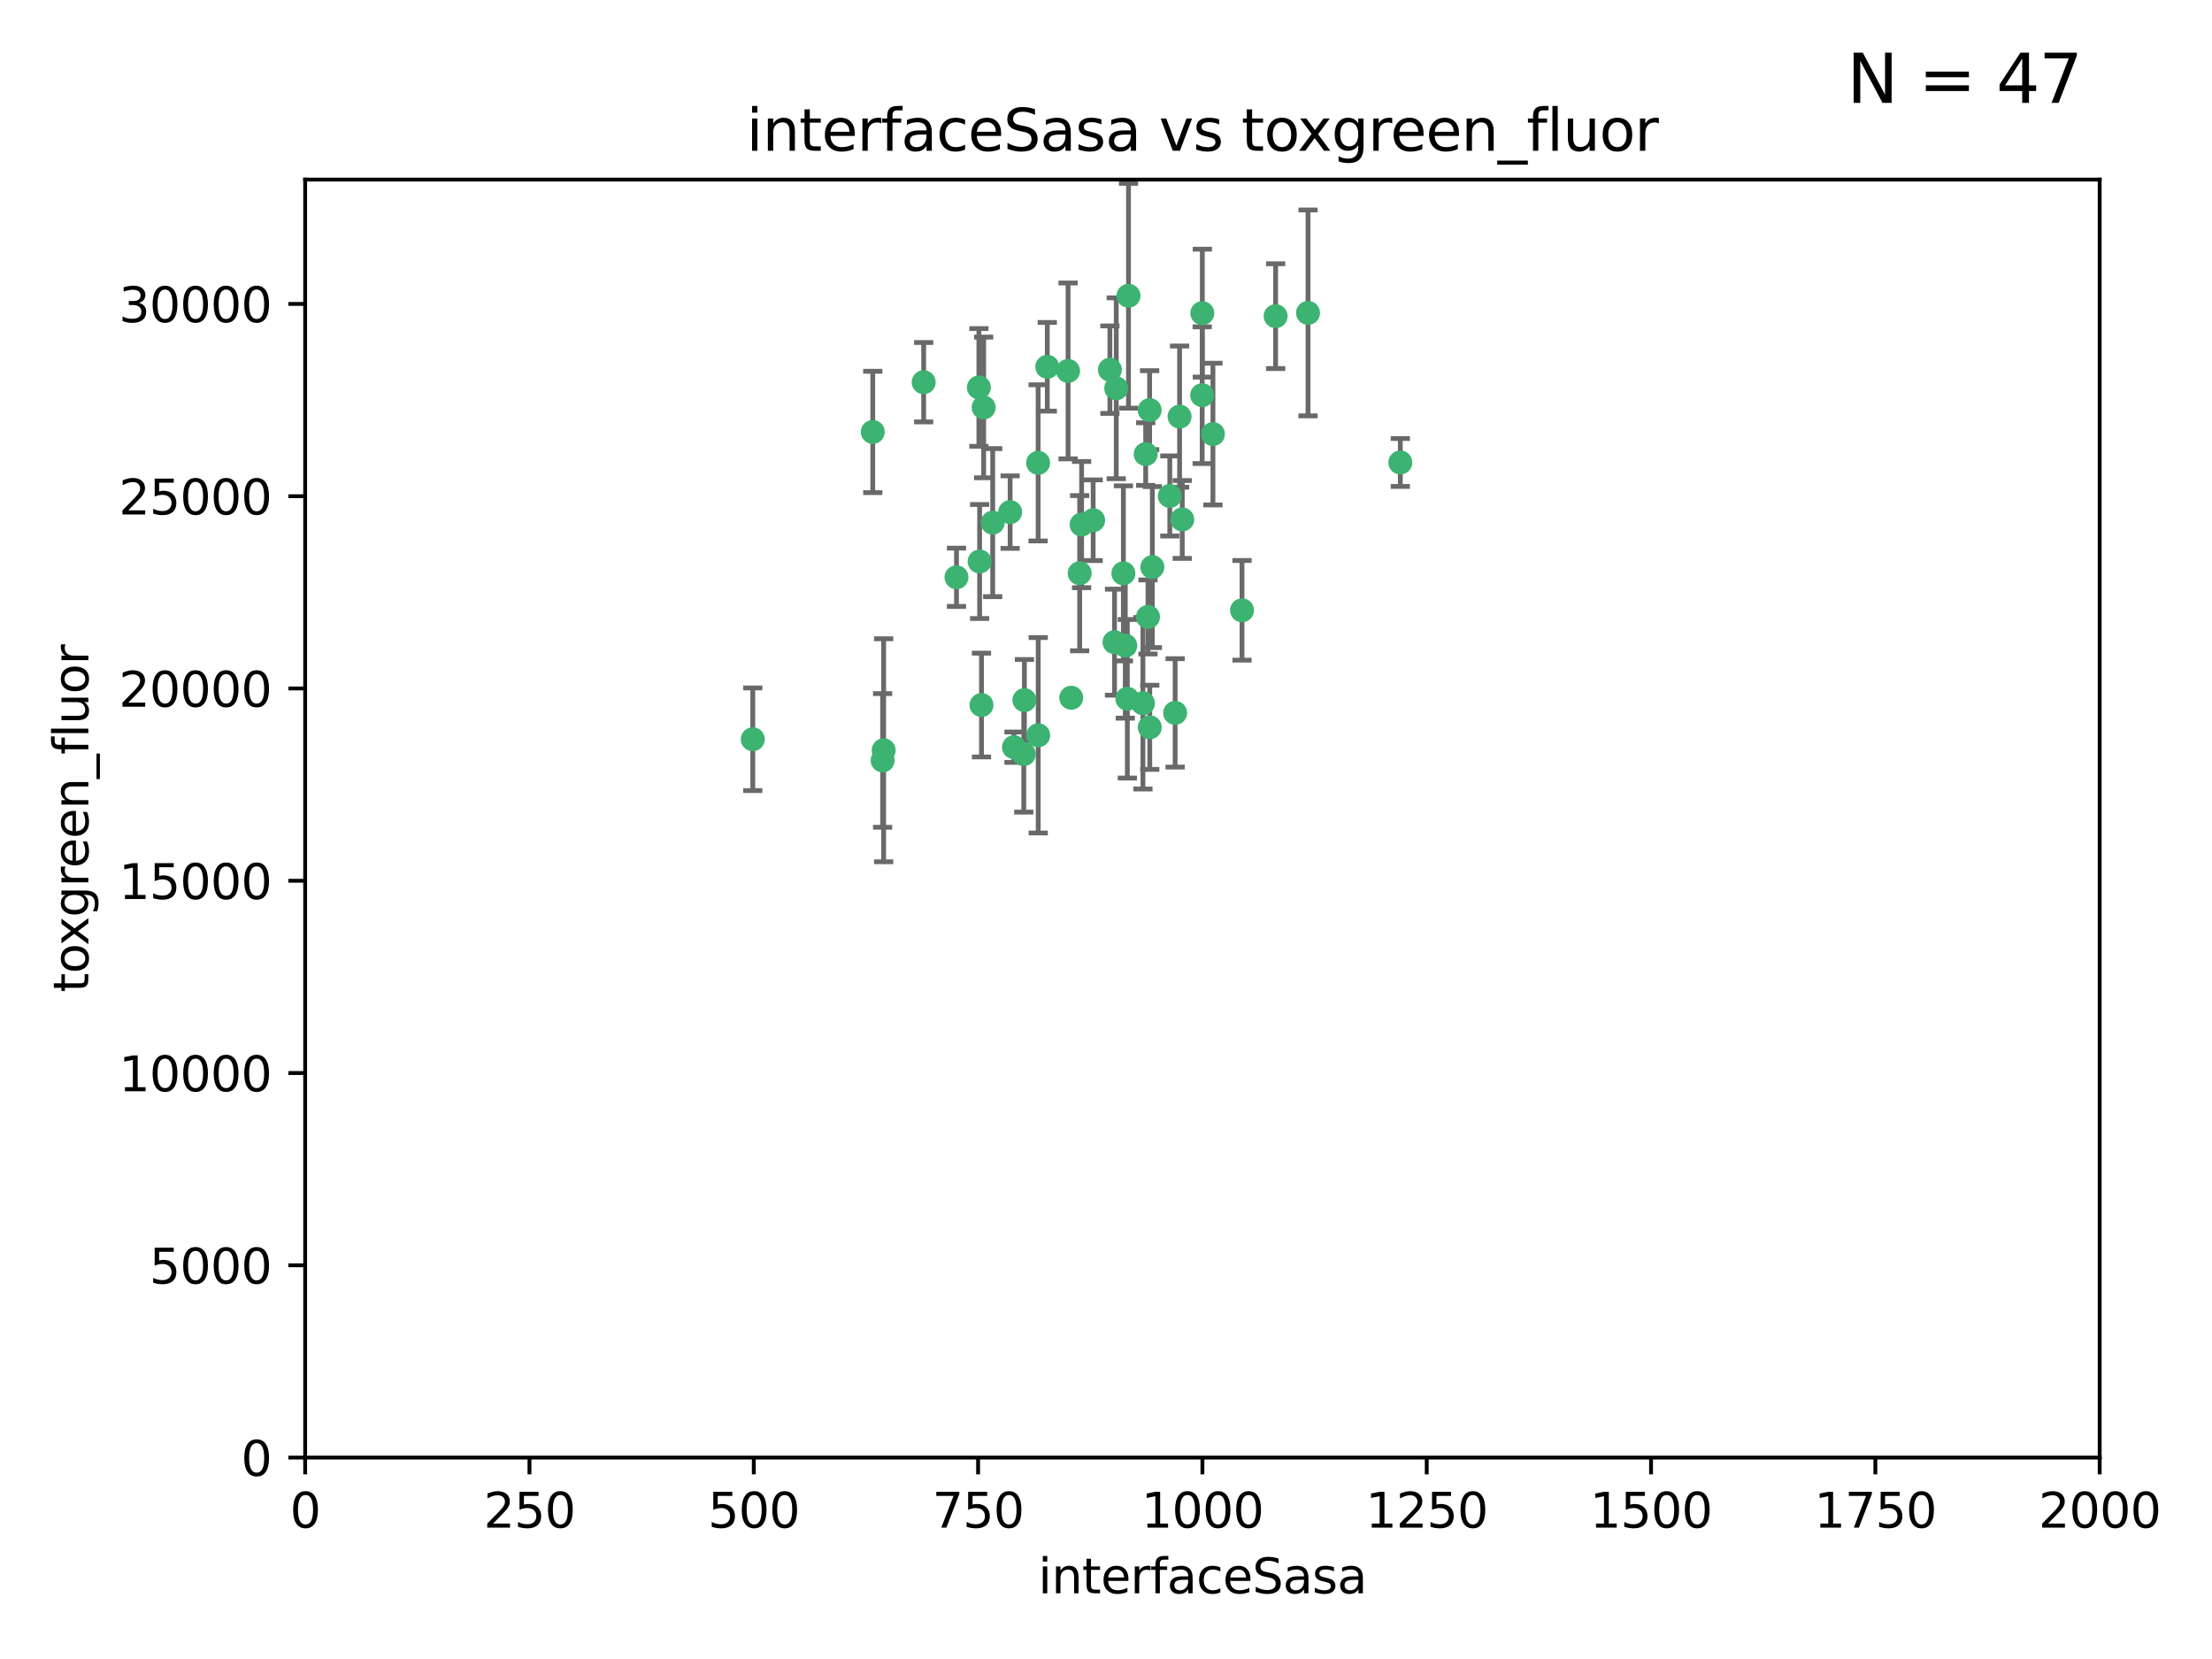 <?xml version="1.0" encoding="utf-8" standalone="no"?>
<!DOCTYPE svg PUBLIC "-//W3C//DTD SVG 1.1//EN"
  "http://www.w3.org/Graphics/SVG/1.1/DTD/svg11.dtd">
<svg xmlns:xlink="http://www.w3.org/1999/xlink" width="460.8pt" height="345.6pt" viewBox="0 0 460.8 345.6" xmlns="http://www.w3.org/2000/svg" version="1.1">
 <defs>
  <style type="text/css">*{stroke-linejoin: round; stroke-linecap: butt}</style>
 </defs>
 <g id="figure_1">
  <g id="patch_1">
   <path d="M 0 345.6 
L 460.8 345.6 
L 460.8 0 
L 0 0 
z
" style="fill: #ffffff"/>
  </g>
  <g id="axes_1">
   <g id="patch_2">
    <path d="M 63.571 303.64 
L 437.4 303.64 
L 437.4 37.411 
L 63.571 37.411 
z
" style="fill: #ffffff"/>
   </g>
   <g id="PathCollection_1">
    <defs>
     <path id="md334bb0998" d="M 0 1.118 
C 0.297 1.118 0.581 1 0.791 0.791 
C 1 0.581 1.118 0.297 1.118 0 
C 1.118 -0.297 1 -0.581 0.791 -0.791 
C 0.581 -1 0.297 -1.118 0 -1.118 
C -0.297 -1.118 -0.581 -1 -0.791 -0.791 
C -1 -0.581 -1.118 -0.297 -1.118 0 
C -1.118 0.297 -1 0.581 -0.791 0.791 
C -0.581 1 -0.297 1.118 0 1.118 
z
" style="stroke: #3cb371"/>
    </defs>
    <g clip-path="url(#p8d277426f3)">
     <use xlink:href="#md334bb0998" x="243.693" y="103.319" style="fill: #3cb371; stroke: #3cb371"/>
     <use xlink:href="#md334bb0998" x="272.484" y="65.184" style="fill: #3cb371; stroke: #3cb371"/>
     <use xlink:href="#md334bb0998" x="239.489" y="85.438" style="fill: #3cb371; stroke: #3cb371"/>
     <use xlink:href="#md334bb0998" x="234.418" y="134.491" style="fill: #3cb371; stroke: #3cb371"/>
     <use xlink:href="#md334bb0998" x="250.437" y="82.326" style="fill: #3cb371; stroke: #3cb371"/>
     <use xlink:href="#md334bb0998" x="218.168" y="76.407" style="fill: #3cb371; stroke: #3cb371"/>
     <use xlink:href="#md334bb0998" x="265.738" y="65.86" style="fill: #3cb371; stroke: #3cb371"/>
     <use xlink:href="#md334bb0998" x="246.284" y="108.214" style="fill: #3cb371; stroke: #3cb371"/>
     <use xlink:href="#md334bb0998" x="252.676" y="90.426" style="fill: #3cb371; stroke: #3cb371"/>
     <use xlink:href="#md334bb0998" x="240.054" y="118.137" style="fill: #3cb371; stroke: #3cb371"/>
     <use xlink:href="#md334bb0998" x="235.088" y="61.614" style="fill: #3cb371; stroke: #3cb371"/>
     <use xlink:href="#md334bb0998" x="258.734" y="127.138" style="fill: #3cb371; stroke: #3cb371"/>
     <use xlink:href="#md334bb0998" x="232.534" y="80.887" style="fill: #3cb371; stroke: #3cb371"/>
     <use xlink:href="#md334bb0998" x="234.02" y="119.44" style="fill: #3cb371; stroke: #3cb371"/>
     <use xlink:href="#md334bb0998" x="223.161" y="145.351" style="fill: #3cb371; stroke: #3cb371"/>
     <use xlink:href="#md334bb0998" x="238.669" y="94.593" style="fill: #3cb371; stroke: #3cb371"/>
     <use xlink:href="#md334bb0998" x="227.725" y="108.37" style="fill: #3cb371; stroke: #3cb371"/>
     <use xlink:href="#md334bb0998" x="210.43" y="106.684" style="fill: #3cb371; stroke: #3cb371"/>
     <use xlink:href="#md334bb0998" x="231.211" y="77.01" style="fill: #3cb371; stroke: #3cb371"/>
     <use xlink:href="#md334bb0998" x="213.404" y="145.851" style="fill: #3cb371; stroke: #3cb371"/>
     <use xlink:href="#md334bb0998" x="245.731" y="86.787" style="fill: #3cb371; stroke: #3cb371"/>
     <use xlink:href="#md334bb0998" x="204.916" y="84.877" style="fill: #3cb371; stroke: #3cb371"/>
     <use xlink:href="#md334bb0998" x="192.417" y="79.621" style="fill: #3cb371; stroke: #3cb371"/>
     <use xlink:href="#md334bb0998" x="213.275" y="157.094" style="fill: #3cb371; stroke: #3cb371"/>
     <use xlink:href="#md334bb0998" x="222.501" y="77.272" style="fill: #3cb371; stroke: #3cb371"/>
     <use xlink:href="#md334bb0998" x="206.796" y="108.872" style="fill: #3cb371; stroke: #3cb371"/>
     <use xlink:href="#md334bb0998" x="291.711" y="96.341" style="fill: #3cb371; stroke: #3cb371"/>
     <use xlink:href="#md334bb0998" x="224.916" y="119.409" style="fill: #3cb371; stroke: #3cb371"/>
     <use xlink:href="#md334bb0998" x="250.465" y="65.233" style="fill: #3cb371; stroke: #3cb371"/>
     <use xlink:href="#md334bb0998" x="199.256" y="120.261" style="fill: #3cb371; stroke: #3cb371"/>
     <use xlink:href="#md334bb0998" x="204.462" y="146.874" style="fill: #3cb371; stroke: #3cb371"/>
     <use xlink:href="#md334bb0998" x="216.26" y="96.418" style="fill: #3cb371; stroke: #3cb371"/>
     <use xlink:href="#md334bb0998" x="203.92" y="80.711" style="fill: #3cb371; stroke: #3cb371"/>
     <use xlink:href="#md334bb0998" x="181.815" y="89.982" style="fill: #3cb371; stroke: #3cb371"/>
     <use xlink:href="#md334bb0998" x="204.073" y="116.968" style="fill: #3cb371; stroke: #3cb371"/>
     <use xlink:href="#md334bb0998" x="239.146" y="128.518" style="fill: #3cb371; stroke: #3cb371"/>
     <use xlink:href="#md334bb0998" x="244.803" y="148.507" style="fill: #3cb371; stroke: #3cb371"/>
     <use xlink:href="#md334bb0998" x="216.278" y="153.171" style="fill: #3cb371; stroke: #3cb371"/>
     <use xlink:href="#md334bb0998" x="183.864" y="158.411" style="fill: #3cb371; stroke: #3cb371"/>
     <use xlink:href="#md334bb0998" x="225.318" y="109.281" style="fill: #3cb371; stroke: #3cb371"/>
     <use xlink:href="#md334bb0998" x="211.23" y="155.653" style="fill: #3cb371; stroke: #3cb371"/>
     <use xlink:href="#md334bb0998" x="238.093" y="146.495" style="fill: #3cb371; stroke: #3cb371"/>
     <use xlink:href="#md334bb0998" x="239.516" y="151.512" style="fill: #3cb371; stroke: #3cb371"/>
     <use xlink:href="#md334bb0998" x="234.846" y="145.567" style="fill: #3cb371; stroke: #3cb371"/>
     <use xlink:href="#md334bb0998" x="184.082" y="156.293" style="fill: #3cb371; stroke: #3cb371"/>
     <use xlink:href="#md334bb0998" x="232.174" y="133.776" style="fill: #3cb371; stroke: #3cb371"/>
     <use xlink:href="#md334bb0998" x="156.817" y="153.996" style="fill: #3cb371; stroke: #3cb371"/>
    </g>
   </g>
   <g id="matplotlib.axis_1">
    <g id="xtick_1">
     <g id="line2d_1">
      <defs>
       <path id="m01a5f96192" d="M 0 0 
L 0 3.5 
" style="stroke: #000000; stroke-width: 0.8"/>
      </defs>
      <g>
       <use xlink:href="#m01a5f96192" x="63.571" y="303.64" style="stroke: #000000; stroke-width: 0.8"/>
      </g>
     </g>
     <g id="text_1">
      <!-- 0 -->
      <g transform="translate(60.39 318.238)scale(0.1 -0.1)">
       <defs>
        <path id="DejaVuSans-30" d="M 2034 4250 
Q 1547 4250 1301 3770 
Q 1056 3291 1056 2328 
Q 1056 1369 1301 889 
Q 1547 409 2034 409 
Q 2525 409 2770 889 
Q 3016 1369 3016 2328 
Q 3016 3291 2770 3770 
Q 2525 4250 2034 4250 
z
M 2034 4750 
Q 2819 4750 3233 4129 
Q 3647 3509 3647 2328 
Q 3647 1150 3233 529 
Q 2819 -91 2034 -91 
Q 1250 -91 836 529 
Q 422 1150 422 2328 
Q 422 3509 836 4129 
Q 1250 4750 2034 4750 
z
" transform="scale(0.016)"/>
       </defs>
       <use xlink:href="#DejaVuSans-30"/>
      </g>
     </g>
    </g>
    <g id="xtick_2">
     <g id="line2d_2">
      <g>
       <use xlink:href="#m01a5f96192" x="110.3" y="303.64" style="stroke: #000000; stroke-width: 0.8"/>
      </g>
     </g>
     <g id="text_2">
      <!-- 250 -->
      <g transform="translate(100.756 318.238)scale(0.1 -0.1)">
       <defs>
        <path id="DejaVuSans-32" d="M 1228 531 
L 3431 531 
L 3431 0 
L 469 0 
L 469 531 
Q 828 903 1448 1529 
Q 2069 2156 2228 2338 
Q 2531 2678 2651 2914 
Q 2772 3150 2772 3378 
Q 2772 3750 2511 3984 
Q 2250 4219 1831 4219 
Q 1534 4219 1204 4116 
Q 875 4013 500 3803 
L 500 4441 
Q 881 4594 1212 4672 
Q 1544 4750 1819 4750 
Q 2544 4750 2975 4387 
Q 3406 4025 3406 3419 
Q 3406 3131 3298 2873 
Q 3191 2616 2906 2266 
Q 2828 2175 2409 1742 
Q 1991 1309 1228 531 
z
" transform="scale(0.016)"/>
        <path id="DejaVuSans-35" d="M 691 4666 
L 3169 4666 
L 3169 4134 
L 1269 4134 
L 1269 2991 
Q 1406 3038 1543 3061 
Q 1681 3084 1819 3084 
Q 2600 3084 3056 2656 
Q 3513 2228 3513 1497 
Q 3513 744 3044 326 
Q 2575 -91 1722 -91 
Q 1428 -91 1123 -41 
Q 819 9 494 109 
L 494 744 
Q 775 591 1075 516 
Q 1375 441 1709 441 
Q 2250 441 2565 725 
Q 2881 1009 2881 1497 
Q 2881 1984 2565 2268 
Q 2250 2553 1709 2553 
Q 1456 2553 1204 2497 
Q 953 2441 691 2322 
L 691 4666 
z
" transform="scale(0.016)"/>
       </defs>
       <use xlink:href="#DejaVuSans-32"/>
       <use xlink:href="#DejaVuSans-35" x="63.623"/>
       <use xlink:href="#DejaVuSans-30" x="127.246"/>
      </g>
     </g>
    </g>
    <g id="xtick_3">
     <g id="line2d_3">
      <g>
       <use xlink:href="#m01a5f96192" x="157.028" y="303.64" style="stroke: #000000; stroke-width: 0.8"/>
      </g>
     </g>
     <g id="text_3">
      <!-- 500 -->
      <g transform="translate(147.485 318.238)scale(0.1 -0.1)">
       <use xlink:href="#DejaVuSans-35"/>
       <use xlink:href="#DejaVuSans-30" x="63.623"/>
       <use xlink:href="#DejaVuSans-30" x="127.246"/>
      </g>
     </g>
    </g>
    <g id="xtick_4">
     <g id="line2d_4">
      <g>
       <use xlink:href="#m01a5f96192" x="203.757" y="303.64" style="stroke: #000000; stroke-width: 0.8"/>
      </g>
     </g>
     <g id="text_4">
      <!-- 750 -->
      <g transform="translate(194.213 318.238)scale(0.1 -0.1)">
       <defs>
        <path id="DejaVuSans-37" d="M 525 4666 
L 3525 4666 
L 3525 4397 
L 1831 0 
L 1172 0 
L 2766 4134 
L 525 4134 
L 525 4666 
z
" transform="scale(0.016)"/>
       </defs>
       <use xlink:href="#DejaVuSans-37"/>
       <use xlink:href="#DejaVuSans-35" x="63.623"/>
       <use xlink:href="#DejaVuSans-30" x="127.246"/>
      </g>
     </g>
    </g>
    <g id="xtick_5">
     <g id="line2d_5">
      <g>
       <use xlink:href="#m01a5f96192" x="250.486" y="303.64" style="stroke: #000000; stroke-width: 0.8"/>
      </g>
     </g>
     <g id="text_5">
      <!-- 1000 -->
      <g transform="translate(237.761 318.238)scale(0.1 -0.1)">
       <defs>
        <path id="DejaVuSans-31" d="M 794 531 
L 1825 531 
L 1825 4091 
L 703 3866 
L 703 4441 
L 1819 4666 
L 2450 4666 
L 2450 531 
L 3481 531 
L 3481 0 
L 794 0 
L 794 531 
z
" transform="scale(0.016)"/>
       </defs>
       <use xlink:href="#DejaVuSans-31"/>
       <use xlink:href="#DejaVuSans-30" x="63.623"/>
       <use xlink:href="#DejaVuSans-30" x="127.246"/>
       <use xlink:href="#DejaVuSans-30" x="190.869"/>
      </g>
     </g>
    </g>
    <g id="xtick_6">
     <g id="line2d_6">
      <g>
       <use xlink:href="#m01a5f96192" x="297.214" y="303.64" style="stroke: #000000; stroke-width: 0.8"/>
      </g>
     </g>
     <g id="text_6">
      <!-- 1250 -->
      <g transform="translate(284.489 318.238)scale(0.1 -0.1)">
       <use xlink:href="#DejaVuSans-31"/>
       <use xlink:href="#DejaVuSans-32" x="63.623"/>
       <use xlink:href="#DejaVuSans-35" x="127.246"/>
       <use xlink:href="#DejaVuSans-30" x="190.869"/>
      </g>
     </g>
    </g>
    <g id="xtick_7">
     <g id="line2d_7">
      <g>
       <use xlink:href="#m01a5f96192" x="343.943" y="303.64" style="stroke: #000000; stroke-width: 0.8"/>
      </g>
     </g>
     <g id="text_7">
      <!-- 1500 -->
      <g transform="translate(331.218 318.238)scale(0.1 -0.1)">
       <use xlink:href="#DejaVuSans-31"/>
       <use xlink:href="#DejaVuSans-35" x="63.623"/>
       <use xlink:href="#DejaVuSans-30" x="127.246"/>
       <use xlink:href="#DejaVuSans-30" x="190.869"/>
      </g>
     </g>
    </g>
    <g id="xtick_8">
     <g id="line2d_8">
      <g>
       <use xlink:href="#m01a5f96192" x="390.671" y="303.64" style="stroke: #000000; stroke-width: 0.8"/>
      </g>
     </g>
     <g id="text_8">
      <!-- 1750 -->
      <g transform="translate(377.946 318.238)scale(0.1 -0.1)">
       <use xlink:href="#DejaVuSans-31"/>
       <use xlink:href="#DejaVuSans-37" x="63.623"/>
       <use xlink:href="#DejaVuSans-35" x="127.246"/>
       <use xlink:href="#DejaVuSans-30" x="190.869"/>
      </g>
     </g>
    </g>
    <g id="xtick_9">
     <g id="line2d_9">
      <g>
       <use xlink:href="#m01a5f96192" x="437.4" y="303.64" style="stroke: #000000; stroke-width: 0.8"/>
      </g>
     </g>
     <g id="text_9">
      <!-- 2000 -->
      <g transform="translate(424.675 318.238)scale(0.1 -0.1)">
       <use xlink:href="#DejaVuSans-32"/>
       <use xlink:href="#DejaVuSans-30" x="63.623"/>
       <use xlink:href="#DejaVuSans-30" x="127.246"/>
       <use xlink:href="#DejaVuSans-30" x="190.869"/>
      </g>
     </g>
    </g>
    <g id="text_10">
     <!-- interfaceSasa -->
     <g transform="translate(216.279 331.917)scale(0.1 -0.1)">
      <defs>
       <path id="DejaVuSans-69" d="M 603 3500 
L 1178 3500 
L 1178 0 
L 603 0 
L 603 3500 
z
M 603 4863 
L 1178 4863 
L 1178 4134 
L 603 4134 
L 603 4863 
z
" transform="scale(0.016)"/>
       <path id="DejaVuSans-6e" d="M 3513 2113 
L 3513 0 
L 2938 0 
L 2938 2094 
Q 2938 2591 2744 2837 
Q 2550 3084 2163 3084 
Q 1697 3084 1428 2787 
Q 1159 2491 1159 1978 
L 1159 0 
L 581 0 
L 581 3500 
L 1159 3500 
L 1159 2956 
Q 1366 3272 1645 3428 
Q 1925 3584 2291 3584 
Q 2894 3584 3203 3211 
Q 3513 2838 3513 2113 
z
" transform="scale(0.016)"/>
       <path id="DejaVuSans-74" d="M 1172 4494 
L 1172 3500 
L 2356 3500 
L 2356 3053 
L 1172 3053 
L 1172 1153 
Q 1172 725 1289 603 
Q 1406 481 1766 481 
L 2356 481 
L 2356 0 
L 1766 0 
Q 1100 0 847 248 
Q 594 497 594 1153 
L 594 3053 
L 172 3053 
L 172 3500 
L 594 3500 
L 594 4494 
L 1172 4494 
z
" transform="scale(0.016)"/>
       <path id="DejaVuSans-65" d="M 3597 1894 
L 3597 1613 
L 953 1613 
Q 991 1019 1311 708 
Q 1631 397 2203 397 
Q 2534 397 2845 478 
Q 3156 559 3463 722 
L 3463 178 
Q 3153 47 2828 -22 
Q 2503 -91 2169 -91 
Q 1331 -91 842 396 
Q 353 884 353 1716 
Q 353 2575 817 3079 
Q 1281 3584 2069 3584 
Q 2775 3584 3186 3129 
Q 3597 2675 3597 1894 
z
M 3022 2063 
Q 3016 2534 2758 2815 
Q 2500 3097 2075 3097 
Q 1594 3097 1305 2825 
Q 1016 2553 972 2059 
L 3022 2063 
z
" transform="scale(0.016)"/>
       <path id="DejaVuSans-72" d="M 2631 2963 
Q 2534 3019 2420 3045 
Q 2306 3072 2169 3072 
Q 1681 3072 1420 2755 
Q 1159 2438 1159 1844 
L 1159 0 
L 581 0 
L 581 3500 
L 1159 3500 
L 1159 2956 
Q 1341 3275 1631 3429 
Q 1922 3584 2338 3584 
Q 2397 3584 2469 3576 
Q 2541 3569 2628 3553 
L 2631 2963 
z
" transform="scale(0.016)"/>
       <path id="DejaVuSans-66" d="M 2375 4863 
L 2375 4384 
L 1825 4384 
Q 1516 4384 1395 4259 
Q 1275 4134 1275 3809 
L 1275 3500 
L 2222 3500 
L 2222 3053 
L 1275 3053 
L 1275 0 
L 697 0 
L 697 3053 
L 147 3053 
L 147 3500 
L 697 3500 
L 697 3744 
Q 697 4328 969 4595 
Q 1241 4863 1831 4863 
L 2375 4863 
z
" transform="scale(0.016)"/>
       <path id="DejaVuSans-61" d="M 2194 1759 
Q 1497 1759 1228 1600 
Q 959 1441 959 1056 
Q 959 750 1161 570 
Q 1363 391 1709 391 
Q 2188 391 2477 730 
Q 2766 1069 2766 1631 
L 2766 1759 
L 2194 1759 
z
M 3341 1997 
L 3341 0 
L 2766 0 
L 2766 531 
Q 2569 213 2275 61 
Q 1981 -91 1556 -91 
Q 1019 -91 701 211 
Q 384 513 384 1019 
Q 384 1609 779 1909 
Q 1175 2209 1959 2209 
L 2766 2209 
L 2766 2266 
Q 2766 2663 2505 2880 
Q 2244 3097 1772 3097 
Q 1472 3097 1187 3025 
Q 903 2953 641 2809 
L 641 3341 
Q 956 3463 1253 3523 
Q 1550 3584 1831 3584 
Q 2591 3584 2966 3190 
Q 3341 2797 3341 1997 
z
" transform="scale(0.016)"/>
       <path id="DejaVuSans-63" d="M 3122 3366 
L 3122 2828 
Q 2878 2963 2633 3030 
Q 2388 3097 2138 3097 
Q 1578 3097 1268 2742 
Q 959 2388 959 1747 
Q 959 1106 1268 751 
Q 1578 397 2138 397 
Q 2388 397 2633 464 
Q 2878 531 3122 666 
L 3122 134 
Q 2881 22 2623 -34 
Q 2366 -91 2075 -91 
Q 1284 -91 818 406 
Q 353 903 353 1747 
Q 353 2603 823 3093 
Q 1294 3584 2113 3584 
Q 2378 3584 2631 3529 
Q 2884 3475 3122 3366 
z
" transform="scale(0.016)"/>
       <path id="DejaVuSans-53" d="M 3425 4513 
L 3425 3897 
Q 3066 4069 2747 4153 
Q 2428 4238 2131 4238 
Q 1616 4238 1336 4038 
Q 1056 3838 1056 3469 
Q 1056 3159 1242 3001 
Q 1428 2844 1947 2747 
L 2328 2669 
Q 3034 2534 3370 2195 
Q 3706 1856 3706 1288 
Q 3706 609 3251 259 
Q 2797 -91 1919 -91 
Q 1588 -91 1214 -16 
Q 841 59 441 206 
L 441 856 
Q 825 641 1194 531 
Q 1563 422 1919 422 
Q 2459 422 2753 634 
Q 3047 847 3047 1241 
Q 3047 1584 2836 1778 
Q 2625 1972 2144 2069 
L 1759 2144 
Q 1053 2284 737 2584 
Q 422 2884 422 3419 
Q 422 4038 858 4394 
Q 1294 4750 2059 4750 
Q 2388 4750 2728 4690 
Q 3069 4631 3425 4513 
z
" transform="scale(0.016)"/>
       <path id="DejaVuSans-73" d="M 2834 3397 
L 2834 2853 
Q 2591 2978 2328 3040 
Q 2066 3103 1784 3103 
Q 1356 3103 1142 2972 
Q 928 2841 928 2578 
Q 928 2378 1081 2264 
Q 1234 2150 1697 2047 
L 1894 2003 
Q 2506 1872 2764 1633 
Q 3022 1394 3022 966 
Q 3022 478 2636 193 
Q 2250 -91 1575 -91 
Q 1294 -91 989 -36 
Q 684 19 347 128 
L 347 722 
Q 666 556 975 473 
Q 1284 391 1588 391 
Q 1994 391 2212 530 
Q 2431 669 2431 922 
Q 2431 1156 2273 1281 
Q 2116 1406 1581 1522 
L 1381 1569 
Q 847 1681 609 1914 
Q 372 2147 372 2553 
Q 372 3047 722 3315 
Q 1072 3584 1716 3584 
Q 2034 3584 2315 3537 
Q 2597 3491 2834 3397 
z
" transform="scale(0.016)"/>
      </defs>
      <use xlink:href="#DejaVuSans-69"/>
      <use xlink:href="#DejaVuSans-6e" x="27.783"/>
      <use xlink:href="#DejaVuSans-74" x="91.162"/>
      <use xlink:href="#DejaVuSans-65" x="130.371"/>
      <use xlink:href="#DejaVuSans-72" x="191.895"/>
      <use xlink:href="#DejaVuSans-66" x="233.008"/>
      <use xlink:href="#DejaVuSans-61" x="268.213"/>
      <use xlink:href="#DejaVuSans-63" x="329.492"/>
      <use xlink:href="#DejaVuSans-65" x="384.473"/>
      <use xlink:href="#DejaVuSans-53" x="445.996"/>
      <use xlink:href="#DejaVuSans-61" x="509.473"/>
      <use xlink:href="#DejaVuSans-73" x="570.752"/>
      <use xlink:href="#DejaVuSans-61" x="622.852"/>
     </g>
    </g>
   </g>
   <g id="matplotlib.axis_2">
    <g id="ytick_1">
     <g id="line2d_10">
      <defs>
       <path id="m7b0a45fae1" d="M 0 0 
L -3.5 0 
" style="stroke: #000000; stroke-width: 0.8"/>
      </defs>
      <g>
       <use xlink:href="#m7b0a45fae1" x="63.571" y="303.64" style="stroke: #000000; stroke-width: 0.8"/>
      </g>
     </g>
     <g id="text_11">
      <!-- 0 -->
      <g transform="translate(50.209 307.439)scale(0.1 -0.1)">
       <use xlink:href="#DejaVuSans-30"/>
      </g>
     </g>
    </g>
    <g id="ytick_2">
     <g id="line2d_11">
      <g>
       <use xlink:href="#m7b0a45fae1" x="63.571" y="263.586" style="stroke: #000000; stroke-width: 0.8"/>
      </g>
     </g>
     <g id="text_12">
      <!-- 5000 -->
      <g transform="translate(31.121 267.385)scale(0.1 -0.1)">
       <use xlink:href="#DejaVuSans-35"/>
       <use xlink:href="#DejaVuSans-30" x="63.623"/>
       <use xlink:href="#DejaVuSans-30" x="127.246"/>
       <use xlink:href="#DejaVuSans-30" x="190.869"/>
      </g>
     </g>
    </g>
    <g id="ytick_3">
     <g id="line2d_12">
      <g>
       <use xlink:href="#m7b0a45fae1" x="63.571" y="223.532" style="stroke: #000000; stroke-width: 0.8"/>
      </g>
     </g>
     <g id="text_13">
      <!-- 10000 -->
      <g transform="translate(24.759 227.331)scale(0.1 -0.1)">
       <use xlink:href="#DejaVuSans-31"/>
       <use xlink:href="#DejaVuSans-30" x="63.623"/>
       <use xlink:href="#DejaVuSans-30" x="127.246"/>
       <use xlink:href="#DejaVuSans-30" x="190.869"/>
       <use xlink:href="#DejaVuSans-30" x="254.492"/>
      </g>
     </g>
    </g>
    <g id="ytick_4">
     <g id="line2d_13">
      <g>
       <use xlink:href="#m7b0a45fae1" x="63.571" y="183.478" style="stroke: #000000; stroke-width: 0.8"/>
      </g>
     </g>
     <g id="text_14">
      <!-- 15000 -->
      <g transform="translate(24.759 187.278)scale(0.1 -0.1)">
       <use xlink:href="#DejaVuSans-31"/>
       <use xlink:href="#DejaVuSans-35" x="63.623"/>
       <use xlink:href="#DejaVuSans-30" x="127.246"/>
       <use xlink:href="#DejaVuSans-30" x="190.869"/>
       <use xlink:href="#DejaVuSans-30" x="254.492"/>
      </g>
     </g>
    </g>
    <g id="ytick_5">
     <g id="line2d_14">
      <g>
       <use xlink:href="#m7b0a45fae1" x="63.571" y="143.424" style="stroke: #000000; stroke-width: 0.8"/>
      </g>
     </g>
     <g id="text_15">
      <!-- 20000 -->
      <g transform="translate(24.759 147.224)scale(0.1 -0.1)">
       <use xlink:href="#DejaVuSans-32"/>
       <use xlink:href="#DejaVuSans-30" x="63.623"/>
       <use xlink:href="#DejaVuSans-30" x="127.246"/>
       <use xlink:href="#DejaVuSans-30" x="190.869"/>
       <use xlink:href="#DejaVuSans-30" x="254.492"/>
      </g>
     </g>
    </g>
    <g id="ytick_6">
     <g id="line2d_15">
      <g>
       <use xlink:href="#m7b0a45fae1" x="63.571" y="103.371" style="stroke: #000000; stroke-width: 0.8"/>
      </g>
     </g>
     <g id="text_16">
      <!-- 25000 -->
      <g transform="translate(24.759 107.17)scale(0.1 -0.1)">
       <use xlink:href="#DejaVuSans-32"/>
       <use xlink:href="#DejaVuSans-35" x="63.623"/>
       <use xlink:href="#DejaVuSans-30" x="127.246"/>
       <use xlink:href="#DejaVuSans-30" x="190.869"/>
       <use xlink:href="#DejaVuSans-30" x="254.492"/>
      </g>
     </g>
    </g>
    <g id="ytick_7">
     <g id="line2d_16">
      <g>
       <use xlink:href="#m7b0a45fae1" x="63.571" y="63.317" style="stroke: #000000; stroke-width: 0.8"/>
      </g>
     </g>
     <g id="text_17">
      <!-- 30000 -->
      <g transform="translate(24.759 67.116)scale(0.1 -0.1)">
       <defs>
        <path id="DejaVuSans-33" d="M 2597 2516 
Q 3050 2419 3304 2112 
Q 3559 1806 3559 1356 
Q 3559 666 3084 287 
Q 2609 -91 1734 -91 
Q 1441 -91 1130 -33 
Q 819 25 488 141 
L 488 750 
Q 750 597 1062 519 
Q 1375 441 1716 441 
Q 2309 441 2620 675 
Q 2931 909 2931 1356 
Q 2931 1769 2642 2001 
Q 2353 2234 1838 2234 
L 1294 2234 
L 1294 2753 
L 1863 2753 
Q 2328 2753 2575 2939 
Q 2822 3125 2822 3475 
Q 2822 3834 2567 4026 
Q 2313 4219 1838 4219 
Q 1578 4219 1281 4162 
Q 984 4106 628 3988 
L 628 4550 
Q 988 4650 1302 4700 
Q 1616 4750 1894 4750 
Q 2613 4750 3031 4423 
Q 3450 4097 3450 3541 
Q 3450 3153 3228 2886 
Q 3006 2619 2597 2516 
z
" transform="scale(0.016)"/>
       </defs>
       <use xlink:href="#DejaVuSans-33"/>
       <use xlink:href="#DejaVuSans-30" x="63.623"/>
       <use xlink:href="#DejaVuSans-30" x="127.246"/>
       <use xlink:href="#DejaVuSans-30" x="190.869"/>
       <use xlink:href="#DejaVuSans-30" x="254.492"/>
      </g>
     </g>
    </g>
    <g id="text_18">
     <!-- toxgreen_fluor -->
     <g transform="translate(18.401 206.72)rotate(-90)scale(0.1 -0.1)">
      <defs>
       <path id="DejaVuSans-6f" d="M 1959 3097 
Q 1497 3097 1228 2736 
Q 959 2375 959 1747 
Q 959 1119 1226 758 
Q 1494 397 1959 397 
Q 2419 397 2687 759 
Q 2956 1122 2956 1747 
Q 2956 2369 2687 2733 
Q 2419 3097 1959 3097 
z
M 1959 3584 
Q 2709 3584 3137 3096 
Q 3566 2609 3566 1747 
Q 3566 888 3137 398 
Q 2709 -91 1959 -91 
Q 1206 -91 779 398 
Q 353 888 353 1747 
Q 353 2609 779 3096 
Q 1206 3584 1959 3584 
z
" transform="scale(0.016)"/>
       <path id="DejaVuSans-78" d="M 3513 3500 
L 2247 1797 
L 3578 0 
L 2900 0 
L 1881 1375 
L 863 0 
L 184 0 
L 1544 1831 
L 300 3500 
L 978 3500 
L 1906 2253 
L 2834 3500 
L 3513 3500 
z
" transform="scale(0.016)"/>
       <path id="DejaVuSans-67" d="M 2906 1791 
Q 2906 2416 2648 2759 
Q 2391 3103 1925 3103 
Q 1463 3103 1205 2759 
Q 947 2416 947 1791 
Q 947 1169 1205 825 
Q 1463 481 1925 481 
Q 2391 481 2648 825 
Q 2906 1169 2906 1791 
z
M 3481 434 
Q 3481 -459 3084 -895 
Q 2688 -1331 1869 -1331 
Q 1566 -1331 1297 -1286 
Q 1028 -1241 775 -1147 
L 775 -588 
Q 1028 -725 1275 -790 
Q 1522 -856 1778 -856 
Q 2344 -856 2625 -561 
Q 2906 -266 2906 331 
L 2906 616 
Q 2728 306 2450 153 
Q 2172 0 1784 0 
Q 1141 0 747 490 
Q 353 981 353 1791 
Q 353 2603 747 3093 
Q 1141 3584 1784 3584 
Q 2172 3584 2450 3431 
Q 2728 3278 2906 2969 
L 2906 3500 
L 3481 3500 
L 3481 434 
z
" transform="scale(0.016)"/>
       <path id="DejaVuSans-5f" d="M 3263 -1063 
L 3263 -1509 
L -63 -1509 
L -63 -1063 
L 3263 -1063 
z
" transform="scale(0.016)"/>
       <path id="DejaVuSans-6c" d="M 603 4863 
L 1178 4863 
L 1178 0 
L 603 0 
L 603 4863 
z
" transform="scale(0.016)"/>
       <path id="DejaVuSans-75" d="M 544 1381 
L 544 3500 
L 1119 3500 
L 1119 1403 
Q 1119 906 1312 657 
Q 1506 409 1894 409 
Q 2359 409 2629 706 
Q 2900 1003 2900 1516 
L 2900 3500 
L 3475 3500 
L 3475 0 
L 2900 0 
L 2900 538 
Q 2691 219 2414 64 
Q 2138 -91 1772 -91 
Q 1169 -91 856 284 
Q 544 659 544 1381 
z
M 1991 3584 
L 1991 3584 
z
" transform="scale(0.016)"/>
      </defs>
      <use xlink:href="#DejaVuSans-74"/>
      <use xlink:href="#DejaVuSans-6f" x="39.209"/>
      <use xlink:href="#DejaVuSans-78" x="97.266"/>
      <use xlink:href="#DejaVuSans-67" x="156.445"/>
      <use xlink:href="#DejaVuSans-72" x="219.922"/>
      <use xlink:href="#DejaVuSans-65" x="258.785"/>
      <use xlink:href="#DejaVuSans-65" x="320.309"/>
      <use xlink:href="#DejaVuSans-6e" x="381.832"/>
      <use xlink:href="#DejaVuSans-5f" x="445.211"/>
      <use xlink:href="#DejaVuSans-66" x="495.211"/>
      <use xlink:href="#DejaVuSans-6c" x="530.416"/>
      <use xlink:href="#DejaVuSans-75" x="558.199"/>
      <use xlink:href="#DejaVuSans-6f" x="621.578"/>
      <use xlink:href="#DejaVuSans-72" x="682.76"/>
     </g>
    </g>
   </g>
   <g id="LineCollection_1">
    <path d="M 243.693 111.662 
L 243.693 94.976 
" clip-path="url(#p8d277426f3)" style="fill: none; stroke: #696969"/>
    <path d="M 272.484 86.629 
L 272.484 43.739 
" clip-path="url(#p8d277426f3)" style="fill: none; stroke: #696969"/>
    <path d="M 239.489 93.658 
L 239.489 77.218 
" clip-path="url(#p8d277426f3)" style="fill: none; stroke: #696969"/>
    <path d="M 234.418 149.606 
L 234.418 119.375 
" clip-path="url(#p8d277426f3)" style="fill: none; stroke: #696969"/>
    <path d="M 250.437 96.567 
L 250.437 68.086 
" clip-path="url(#p8d277426f3)" style="fill: none; stroke: #696969"/>
    <path d="M 218.168 85.641 
L 218.168 67.173 
" clip-path="url(#p8d277426f3)" style="fill: none; stroke: #696969"/>
    <path d="M 265.738 76.775 
L 265.738 54.946 
" clip-path="url(#p8d277426f3)" style="fill: none; stroke: #696969"/>
    <path d="M 246.284 116.326 
L 246.284 100.101 
" clip-path="url(#p8d277426f3)" style="fill: none; stroke: #696969"/>
    <path d="M 252.676 105.189 
L 252.676 75.663 
" clip-path="url(#p8d277426f3)" style="fill: none; stroke: #696969"/>
    <path d="M 240.054 134.902 
L 240.054 101.371 
" clip-path="url(#p8d277426f3)" style="fill: none; stroke: #696969"/>
    <path d="M 235.088 85.029 
L 235.088 38.199 
" clip-path="url(#p8d277426f3)" style="fill: none; stroke: #696969"/>
    <path d="M 258.734 137.518 
L 258.734 116.759 
" clip-path="url(#p8d277426f3)" style="fill: none; stroke: #696969"/>
    <path d="M 232.534 99.727 
L 232.534 62.047 
" clip-path="url(#p8d277426f3)" style="fill: none; stroke: #696969"/>
    <path d="M 234.02 137.675 
L 234.02 101.206 
" clip-path="url(#p8d277426f3)" style="fill: none; stroke: #696969"/>
    <path d="M 223.161 145.95 
L 223.161 144.752 
" clip-path="url(#p8d277426f3)" style="fill: none; stroke: #696969"/>
    <path d="M 238.669 101.108 
L 238.669 88.078 
" clip-path="url(#p8d277426f3)" style="fill: none; stroke: #696969"/>
    <path d="M 227.725 116.773 
L 227.725 99.966 
" clip-path="url(#p8d277426f3)" style="fill: none; stroke: #696969"/>
    <path d="M 210.43 114.235 
L 210.43 99.134 
" clip-path="url(#p8d277426f3)" style="fill: none; stroke: #696969"/>
    <path d="M 231.211 86.119 
L 231.211 67.901 
" clip-path="url(#p8d277426f3)" style="fill: none; stroke: #696969"/>
    <path d="M 213.404 154.314 
L 213.404 137.387 
" clip-path="url(#p8d277426f3)" style="fill: none; stroke: #696969"/>
    <path d="M 245.731 101.495 
L 245.731 72.08 
" clip-path="url(#p8d277426f3)" style="fill: none; stroke: #696969"/>
    <path d="M 204.916 99.526 
L 204.916 70.227 
" clip-path="url(#p8d277426f3)" style="fill: none; stroke: #696969"/>
    <path d="M 192.417 87.894 
L 192.417 71.347 
" clip-path="url(#p8d277426f3)" style="fill: none; stroke: #696969"/>
    <path d="M 213.275 169.182 
L 213.275 145.005 
" clip-path="url(#p8d277426f3)" style="fill: none; stroke: #696969"/>
    <path d="M 222.501 95.589 
L 222.501 58.955 
" clip-path="url(#p8d277426f3)" style="fill: none; stroke: #696969"/>
    <path d="M 206.796 124.294 
L 206.796 93.449 
" clip-path="url(#p8d277426f3)" style="fill: none; stroke: #696969"/>
    <path d="M 291.711 101.329 
L 291.711 91.353 
" clip-path="url(#p8d277426f3)" style="fill: none; stroke: #696969"/>
    <path d="M 224.916 135.574 
L 224.916 103.243 
" clip-path="url(#p8d277426f3)" style="fill: none; stroke: #696969"/>
    <path d="M 250.465 78.556 
L 250.465 51.911 
" clip-path="url(#p8d277426f3)" style="fill: none; stroke: #696969"/>
    <path d="M 199.256 126.332 
L 199.256 114.19 
" clip-path="url(#p8d277426f3)" style="fill: none; stroke: #696969"/>
    <path d="M 204.462 157.684 
L 204.462 136.065 
" clip-path="url(#p8d277426f3)" style="fill: none; stroke: #696969"/>
    <path d="M 216.26 112.691 
L 216.26 80.146 
" clip-path="url(#p8d277426f3)" style="fill: none; stroke: #696969"/>
    <path d="M 203.92 92.975 
L 203.92 68.447 
" clip-path="url(#p8d277426f3)" style="fill: none; stroke: #696969"/>
    <path d="M 181.815 102.623 
L 181.815 77.342 
" clip-path="url(#p8d277426f3)" style="fill: none; stroke: #696969"/>
    <path d="M 204.073 128.842 
L 204.073 105.095 
" clip-path="url(#p8d277426f3)" style="fill: none; stroke: #696969"/>
    <path d="M 239.146 136.228 
L 239.146 120.808 
" clip-path="url(#p8d277426f3)" style="fill: none; stroke: #696969"/>
    <path d="M 244.803 159.798 
L 244.803 137.216 
" clip-path="url(#p8d277426f3)" style="fill: none; stroke: #696969"/>
    <path d="M 216.278 173.526 
L 216.278 132.815 
" clip-path="url(#p8d277426f3)" style="fill: none; stroke: #696969"/>
    <path d="M 183.864 172.333 
L 183.864 144.489 
" clip-path="url(#p8d277426f3)" style="fill: none; stroke: #696969"/>
    <path d="M 225.318 122.425 
L 225.318 96.137 
" clip-path="url(#p8d277426f3)" style="fill: none; stroke: #696969"/>
    <path d="M 211.23 158.82 
L 211.23 152.486 
" clip-path="url(#p8d277426f3)" style="fill: none; stroke: #696969"/>
    <path d="M 238.093 164.363 
L 238.093 128.627 
" clip-path="url(#p8d277426f3)" style="fill: none; stroke: #696969"/>
    <path d="M 239.516 160.28 
L 239.516 142.744 
" clip-path="url(#p8d277426f3)" style="fill: none; stroke: #696969"/>
    <path d="M 234.846 162.081 
L 234.846 129.053 
" clip-path="url(#p8d277426f3)" style="fill: none; stroke: #696969"/>
    <path d="M 184.082 179.519 
L 184.082 133.067 
" clip-path="url(#p8d277426f3)" style="fill: none; stroke: #696969"/>
    <path d="M 232.174 144.817 
L 232.174 122.734 
" clip-path="url(#p8d277426f3)" style="fill: none; stroke: #696969"/>
    <path d="M 156.817 164.686 
L 156.817 143.305 
" clip-path="url(#p8d277426f3)" style="fill: none; stroke: #696969"/>
   </g>
   <g id="line2d_17">
    <defs>
     <path id="md166867cc4" d="M 2 0 
L -2 -0 
" style="stroke: #696969"/>
    </defs>
    <g clip-path="url(#p8d277426f3)">
     <use xlink:href="#md166867cc4" x="243.693" y="111.662" style="fill: #696969; stroke: #696969"/>
     <use xlink:href="#md166867cc4" x="272.484" y="86.629" style="fill: #696969; stroke: #696969"/>
     <use xlink:href="#md166867cc4" x="239.489" y="93.658" style="fill: #696969; stroke: #696969"/>
     <use xlink:href="#md166867cc4" x="234.418" y="149.606" style="fill: #696969; stroke: #696969"/>
     <use xlink:href="#md166867cc4" x="250.437" y="96.567" style="fill: #696969; stroke: #696969"/>
     <use xlink:href="#md166867cc4" x="218.168" y="85.641" style="fill: #696969; stroke: #696969"/>
     <use xlink:href="#md166867cc4" x="265.738" y="76.775" style="fill: #696969; stroke: #696969"/>
     <use xlink:href="#md166867cc4" x="246.284" y="116.326" style="fill: #696969; stroke: #696969"/>
     <use xlink:href="#md166867cc4" x="252.676" y="105.189" style="fill: #696969; stroke: #696969"/>
     <use xlink:href="#md166867cc4" x="240.054" y="134.902" style="fill: #696969; stroke: #696969"/>
     <use xlink:href="#md166867cc4" x="235.088" y="85.029" style="fill: #696969; stroke: #696969"/>
     <use xlink:href="#md166867cc4" x="258.734" y="137.518" style="fill: #696969; stroke: #696969"/>
     <use xlink:href="#md166867cc4" x="232.534" y="99.727" style="fill: #696969; stroke: #696969"/>
     <use xlink:href="#md166867cc4" x="234.02" y="137.675" style="fill: #696969; stroke: #696969"/>
     <use xlink:href="#md166867cc4" x="223.161" y="145.95" style="fill: #696969; stroke: #696969"/>
     <use xlink:href="#md166867cc4" x="238.669" y="101.108" style="fill: #696969; stroke: #696969"/>
     <use xlink:href="#md166867cc4" x="227.725" y="116.773" style="fill: #696969; stroke: #696969"/>
     <use xlink:href="#md166867cc4" x="210.43" y="114.235" style="fill: #696969; stroke: #696969"/>
     <use xlink:href="#md166867cc4" x="231.211" y="86.119" style="fill: #696969; stroke: #696969"/>
     <use xlink:href="#md166867cc4" x="213.404" y="154.314" style="fill: #696969; stroke: #696969"/>
     <use xlink:href="#md166867cc4" x="245.731" y="101.495" style="fill: #696969; stroke: #696969"/>
     <use xlink:href="#md166867cc4" x="204.916" y="99.526" style="fill: #696969; stroke: #696969"/>
     <use xlink:href="#md166867cc4" x="192.417" y="87.894" style="fill: #696969; stroke: #696969"/>
     <use xlink:href="#md166867cc4" x="213.275" y="169.182" style="fill: #696969; stroke: #696969"/>
     <use xlink:href="#md166867cc4" x="222.501" y="95.589" style="fill: #696969; stroke: #696969"/>
     <use xlink:href="#md166867cc4" x="206.796" y="124.294" style="fill: #696969; stroke: #696969"/>
     <use xlink:href="#md166867cc4" x="291.711" y="101.329" style="fill: #696969; stroke: #696969"/>
     <use xlink:href="#md166867cc4" x="224.916" y="135.574" style="fill: #696969; stroke: #696969"/>
     <use xlink:href="#md166867cc4" x="250.465" y="78.556" style="fill: #696969; stroke: #696969"/>
     <use xlink:href="#md166867cc4" x="199.256" y="126.332" style="fill: #696969; stroke: #696969"/>
     <use xlink:href="#md166867cc4" x="204.462" y="157.684" style="fill: #696969; stroke: #696969"/>
     <use xlink:href="#md166867cc4" x="216.26" y="112.691" style="fill: #696969; stroke: #696969"/>
     <use xlink:href="#md166867cc4" x="203.92" y="92.975" style="fill: #696969; stroke: #696969"/>
     <use xlink:href="#md166867cc4" x="181.815" y="102.623" style="fill: #696969; stroke: #696969"/>
     <use xlink:href="#md166867cc4" x="204.073" y="128.842" style="fill: #696969; stroke: #696969"/>
     <use xlink:href="#md166867cc4" x="239.146" y="136.228" style="fill: #696969; stroke: #696969"/>
     <use xlink:href="#md166867cc4" x="244.803" y="159.798" style="fill: #696969; stroke: #696969"/>
     <use xlink:href="#md166867cc4" x="216.278" y="173.526" style="fill: #696969; stroke: #696969"/>
     <use xlink:href="#md166867cc4" x="183.864" y="172.333" style="fill: #696969; stroke: #696969"/>
     <use xlink:href="#md166867cc4" x="225.318" y="122.425" style="fill: #696969; stroke: #696969"/>
     <use xlink:href="#md166867cc4" x="211.23" y="158.82" style="fill: #696969; stroke: #696969"/>
     <use xlink:href="#md166867cc4" x="238.093" y="164.363" style="fill: #696969; stroke: #696969"/>
     <use xlink:href="#md166867cc4" x="239.516" y="160.28" style="fill: #696969; stroke: #696969"/>
     <use xlink:href="#md166867cc4" x="234.846" y="162.081" style="fill: #696969; stroke: #696969"/>
     <use xlink:href="#md166867cc4" x="184.082" y="179.519" style="fill: #696969; stroke: #696969"/>
     <use xlink:href="#md166867cc4" x="232.174" y="144.817" style="fill: #696969; stroke: #696969"/>
     <use xlink:href="#md166867cc4" x="156.817" y="164.686" style="fill: #696969; stroke: #696969"/>
    </g>
   </g>
   <g id="line2d_18">
    <g clip-path="url(#p8d277426f3)">
     <use xlink:href="#md166867cc4" x="243.693" y="94.976" style="fill: #696969; stroke: #696969"/>
     <use xlink:href="#md166867cc4" x="272.484" y="43.739" style="fill: #696969; stroke: #696969"/>
     <use xlink:href="#md166867cc4" x="239.489" y="77.218" style="fill: #696969; stroke: #696969"/>
     <use xlink:href="#md166867cc4" x="234.418" y="119.375" style="fill: #696969; stroke: #696969"/>
     <use xlink:href="#md166867cc4" x="250.437" y="68.086" style="fill: #696969; stroke: #696969"/>
     <use xlink:href="#md166867cc4" x="218.168" y="67.173" style="fill: #696969; stroke: #696969"/>
     <use xlink:href="#md166867cc4" x="265.738" y="54.946" style="fill: #696969; stroke: #696969"/>
     <use xlink:href="#md166867cc4" x="246.284" y="100.101" style="fill: #696969; stroke: #696969"/>
     <use xlink:href="#md166867cc4" x="252.676" y="75.663" style="fill: #696969; stroke: #696969"/>
     <use xlink:href="#md166867cc4" x="240.054" y="101.371" style="fill: #696969; stroke: #696969"/>
     <use xlink:href="#md166867cc4" x="235.088" y="38.199" style="fill: #696969; stroke: #696969"/>
     <use xlink:href="#md166867cc4" x="258.734" y="116.759" style="fill: #696969; stroke: #696969"/>
     <use xlink:href="#md166867cc4" x="232.534" y="62.047" style="fill: #696969; stroke: #696969"/>
     <use xlink:href="#md166867cc4" x="234.02" y="101.206" style="fill: #696969; stroke: #696969"/>
     <use xlink:href="#md166867cc4" x="223.161" y="144.752" style="fill: #696969; stroke: #696969"/>
     <use xlink:href="#md166867cc4" x="238.669" y="88.078" style="fill: #696969; stroke: #696969"/>
     <use xlink:href="#md166867cc4" x="227.725" y="99.966" style="fill: #696969; stroke: #696969"/>
     <use xlink:href="#md166867cc4" x="210.43" y="99.134" style="fill: #696969; stroke: #696969"/>
     <use xlink:href="#md166867cc4" x="231.211" y="67.901" style="fill: #696969; stroke: #696969"/>
     <use xlink:href="#md166867cc4" x="213.404" y="137.387" style="fill: #696969; stroke: #696969"/>
     <use xlink:href="#md166867cc4" x="245.731" y="72.08" style="fill: #696969; stroke: #696969"/>
     <use xlink:href="#md166867cc4" x="204.916" y="70.227" style="fill: #696969; stroke: #696969"/>
     <use xlink:href="#md166867cc4" x="192.417" y="71.347" style="fill: #696969; stroke: #696969"/>
     <use xlink:href="#md166867cc4" x="213.275" y="145.005" style="fill: #696969; stroke: #696969"/>
     <use xlink:href="#md166867cc4" x="222.501" y="58.955" style="fill: #696969; stroke: #696969"/>
     <use xlink:href="#md166867cc4" x="206.796" y="93.449" style="fill: #696969; stroke: #696969"/>
     <use xlink:href="#md166867cc4" x="291.711" y="91.353" style="fill: #696969; stroke: #696969"/>
     <use xlink:href="#md166867cc4" x="224.916" y="103.243" style="fill: #696969; stroke: #696969"/>
     <use xlink:href="#md166867cc4" x="250.465" y="51.911" style="fill: #696969; stroke: #696969"/>
     <use xlink:href="#md166867cc4" x="199.256" y="114.19" style="fill: #696969; stroke: #696969"/>
     <use xlink:href="#md166867cc4" x="204.462" y="136.065" style="fill: #696969; stroke: #696969"/>
     <use xlink:href="#md166867cc4" x="216.26" y="80.146" style="fill: #696969; stroke: #696969"/>
     <use xlink:href="#md166867cc4" x="203.92" y="68.447" style="fill: #696969; stroke: #696969"/>
     <use xlink:href="#md166867cc4" x="181.815" y="77.342" style="fill: #696969; stroke: #696969"/>
     <use xlink:href="#md166867cc4" x="204.073" y="105.095" style="fill: #696969; stroke: #696969"/>
     <use xlink:href="#md166867cc4" x="239.146" y="120.808" style="fill: #696969; stroke: #696969"/>
     <use xlink:href="#md166867cc4" x="244.803" y="137.216" style="fill: #696969; stroke: #696969"/>
     <use xlink:href="#md166867cc4" x="216.278" y="132.815" style="fill: #696969; stroke: #696969"/>
     <use xlink:href="#md166867cc4" x="183.864" y="144.489" style="fill: #696969; stroke: #696969"/>
     <use xlink:href="#md166867cc4" x="225.318" y="96.137" style="fill: #696969; stroke: #696969"/>
     <use xlink:href="#md166867cc4" x="211.23" y="152.486" style="fill: #696969; stroke: #696969"/>
     <use xlink:href="#md166867cc4" x="238.093" y="128.627" style="fill: #696969; stroke: #696969"/>
     <use xlink:href="#md166867cc4" x="239.516" y="142.744" style="fill: #696969; stroke: #696969"/>
     <use xlink:href="#md166867cc4" x="234.846" y="129.053" style="fill: #696969; stroke: #696969"/>
     <use xlink:href="#md166867cc4" x="184.082" y="133.067" style="fill: #696969; stroke: #696969"/>
     <use xlink:href="#md166867cc4" x="232.174" y="122.734" style="fill: #696969; stroke: #696969"/>
     <use xlink:href="#md166867cc4" x="156.817" y="143.305" style="fill: #696969; stroke: #696969"/>
    </g>
   </g>
   <g id="line2d_19">
    <defs>
     <path id="m552e36eaaf" d="M 0 2 
C 0.53 2 1.039 1.789 1.414 1.414 
C 1.789 1.039 2 0.53 2 0 
C 2 -0.53 1.789 -1.039 1.414 -1.414 
C 1.039 -1.789 0.53 -2 0 -2 
C -0.53 -2 -1.039 -1.789 -1.414 -1.414 
C -1.789 -1.039 -2 -0.53 -2 0 
C -2 0.53 -1.789 1.039 -1.414 1.414 
C -1.039 1.789 -0.53 2 0 2 
z
" style="stroke: #3cb371"/>
    </defs>
    <g clip-path="url(#p8d277426f3)">
     <use xlink:href="#m552e36eaaf" x="243.693" y="103.319" style="fill: #3cb371; stroke: #3cb371"/>
     <use xlink:href="#m552e36eaaf" x="272.484" y="65.184" style="fill: #3cb371; stroke: #3cb371"/>
     <use xlink:href="#m552e36eaaf" x="239.489" y="85.438" style="fill: #3cb371; stroke: #3cb371"/>
     <use xlink:href="#m552e36eaaf" x="234.418" y="134.491" style="fill: #3cb371; stroke: #3cb371"/>
     <use xlink:href="#m552e36eaaf" x="250.437" y="82.326" style="fill: #3cb371; stroke: #3cb371"/>
     <use xlink:href="#m552e36eaaf" x="218.168" y="76.407" style="fill: #3cb371; stroke: #3cb371"/>
     <use xlink:href="#m552e36eaaf" x="265.738" y="65.86" style="fill: #3cb371; stroke: #3cb371"/>
     <use xlink:href="#m552e36eaaf" x="246.284" y="108.214" style="fill: #3cb371; stroke: #3cb371"/>
     <use xlink:href="#m552e36eaaf" x="252.676" y="90.426" style="fill: #3cb371; stroke: #3cb371"/>
     <use xlink:href="#m552e36eaaf" x="240.054" y="118.137" style="fill: #3cb371; stroke: #3cb371"/>
     <use xlink:href="#m552e36eaaf" x="235.088" y="61.614" style="fill: #3cb371; stroke: #3cb371"/>
     <use xlink:href="#m552e36eaaf" x="258.734" y="127.138" style="fill: #3cb371; stroke: #3cb371"/>
     <use xlink:href="#m552e36eaaf" x="232.534" y="80.887" style="fill: #3cb371; stroke: #3cb371"/>
     <use xlink:href="#m552e36eaaf" x="234.02" y="119.44" style="fill: #3cb371; stroke: #3cb371"/>
     <use xlink:href="#m552e36eaaf" x="223.161" y="145.351" style="fill: #3cb371; stroke: #3cb371"/>
     <use xlink:href="#m552e36eaaf" x="238.669" y="94.593" style="fill: #3cb371; stroke: #3cb371"/>
     <use xlink:href="#m552e36eaaf" x="227.725" y="108.37" style="fill: #3cb371; stroke: #3cb371"/>
     <use xlink:href="#m552e36eaaf" x="210.43" y="106.684" style="fill: #3cb371; stroke: #3cb371"/>
     <use xlink:href="#m552e36eaaf" x="231.211" y="77.01" style="fill: #3cb371; stroke: #3cb371"/>
     <use xlink:href="#m552e36eaaf" x="213.404" y="145.851" style="fill: #3cb371; stroke: #3cb371"/>
     <use xlink:href="#m552e36eaaf" x="245.731" y="86.787" style="fill: #3cb371; stroke: #3cb371"/>
     <use xlink:href="#m552e36eaaf" x="204.916" y="84.877" style="fill: #3cb371; stroke: #3cb371"/>
     <use xlink:href="#m552e36eaaf" x="192.417" y="79.621" style="fill: #3cb371; stroke: #3cb371"/>
     <use xlink:href="#m552e36eaaf" x="213.275" y="157.094" style="fill: #3cb371; stroke: #3cb371"/>
     <use xlink:href="#m552e36eaaf" x="222.501" y="77.272" style="fill: #3cb371; stroke: #3cb371"/>
     <use xlink:href="#m552e36eaaf" x="206.796" y="108.872" style="fill: #3cb371; stroke: #3cb371"/>
     <use xlink:href="#m552e36eaaf" x="291.711" y="96.341" style="fill: #3cb371; stroke: #3cb371"/>
     <use xlink:href="#m552e36eaaf" x="224.916" y="119.409" style="fill: #3cb371; stroke: #3cb371"/>
     <use xlink:href="#m552e36eaaf" x="250.465" y="65.233" style="fill: #3cb371; stroke: #3cb371"/>
     <use xlink:href="#m552e36eaaf" x="199.256" y="120.261" style="fill: #3cb371; stroke: #3cb371"/>
     <use xlink:href="#m552e36eaaf" x="204.462" y="146.874" style="fill: #3cb371; stroke: #3cb371"/>
     <use xlink:href="#m552e36eaaf" x="216.26" y="96.418" style="fill: #3cb371; stroke: #3cb371"/>
     <use xlink:href="#m552e36eaaf" x="203.92" y="80.711" style="fill: #3cb371; stroke: #3cb371"/>
     <use xlink:href="#m552e36eaaf" x="181.815" y="89.982" style="fill: #3cb371; stroke: #3cb371"/>
     <use xlink:href="#m552e36eaaf" x="204.073" y="116.968" style="fill: #3cb371; stroke: #3cb371"/>
     <use xlink:href="#m552e36eaaf" x="239.146" y="128.518" style="fill: #3cb371; stroke: #3cb371"/>
     <use xlink:href="#m552e36eaaf" x="244.803" y="148.507" style="fill: #3cb371; stroke: #3cb371"/>
     <use xlink:href="#m552e36eaaf" x="216.278" y="153.171" style="fill: #3cb371; stroke: #3cb371"/>
     <use xlink:href="#m552e36eaaf" x="183.864" y="158.411" style="fill: #3cb371; stroke: #3cb371"/>
     <use xlink:href="#m552e36eaaf" x="225.318" y="109.281" style="fill: #3cb371; stroke: #3cb371"/>
     <use xlink:href="#m552e36eaaf" x="211.23" y="155.653" style="fill: #3cb371; stroke: #3cb371"/>
     <use xlink:href="#m552e36eaaf" x="238.093" y="146.495" style="fill: #3cb371; stroke: #3cb371"/>
     <use xlink:href="#m552e36eaaf" x="239.516" y="151.512" style="fill: #3cb371; stroke: #3cb371"/>
     <use xlink:href="#m552e36eaaf" x="234.846" y="145.567" style="fill: #3cb371; stroke: #3cb371"/>
     <use xlink:href="#m552e36eaaf" x="184.082" y="156.293" style="fill: #3cb371; stroke: #3cb371"/>
     <use xlink:href="#m552e36eaaf" x="232.174" y="133.776" style="fill: #3cb371; stroke: #3cb371"/>
     <use xlink:href="#m552e36eaaf" x="156.817" y="153.996" style="fill: #3cb371; stroke: #3cb371"/>
    </g>
   </g>
   <g id="patch_3">
    <path d="M 63.571 303.64 
L 63.571 37.411 
" style="fill: none; stroke: #000000; stroke-width: 0.8; stroke-linejoin: miter; stroke-linecap: square"/>
   </g>
   <g id="patch_4">
    <path d="M 437.4 303.64 
L 437.4 37.411 
" style="fill: none; stroke: #000000; stroke-width: 0.8; stroke-linejoin: miter; stroke-linecap: square"/>
   </g>
   <g id="patch_5">
    <path d="M 63.571 303.64 
L 437.4 303.64 
" style="fill: none; stroke: #000000; stroke-width: 0.8; stroke-linejoin: miter; stroke-linecap: square"/>
   </g>
   <g id="patch_6">
    <path d="M 63.571 37.411 
L 437.4 37.411 
" style="fill: none; stroke: #000000; stroke-width: 0.8; stroke-linejoin: miter; stroke-linecap: square"/>
   </g>
   <g id="text_19">
    <!-- N = 47 -->
    <g transform="translate(384.743 21.426)scale(0.14 -0.14)">
     <defs>
      <path id="DejaVuSans-4e" d="M 628 4666 
L 1478 4666 
L 3547 763 
L 3547 4666 
L 4159 4666 
L 4159 0 
L 3309 0 
L 1241 3903 
L 1241 0 
L 628 0 
L 628 4666 
z
" transform="scale(0.016)"/>
      <path id="DejaVuSans-20" transform="scale(0.016)"/>
      <path id="DejaVuSans-3d" d="M 678 2906 
L 4684 2906 
L 4684 2381 
L 678 2381 
L 678 2906 
z
M 678 1631 
L 4684 1631 
L 4684 1100 
L 678 1100 
L 678 1631 
z
" transform="scale(0.016)"/>
      <path id="DejaVuSans-34" d="M 2419 4116 
L 825 1625 
L 2419 1625 
L 2419 4116 
z
M 2253 4666 
L 3047 4666 
L 3047 1625 
L 3713 1625 
L 3713 1100 
L 3047 1100 
L 3047 0 
L 2419 0 
L 2419 1100 
L 313 1100 
L 313 1709 
L 2253 4666 
z
" transform="scale(0.016)"/>
     </defs>
     <use xlink:href="#DejaVuSans-4e"/>
     <use xlink:href="#DejaVuSans-20" x="74.805"/>
     <use xlink:href="#DejaVuSans-3d" x="106.592"/>
     <use xlink:href="#DejaVuSans-20" x="190.381"/>
     <use xlink:href="#DejaVuSans-34" x="222.168"/>
     <use xlink:href="#DejaVuSans-37" x="285.791"/>
    </g>
   </g>
   <g id="text_20">
    <!-- interfaceSasa vs toxgreen_fluor -->
    <g transform="translate(155.513 31.411)scale(0.12 -0.12)">
     <defs>
      <path id="DejaVuSans-76" d="M 191 3500 
L 800 3500 
L 1894 563 
L 2988 3500 
L 3597 3500 
L 2284 0 
L 1503 0 
L 191 3500 
z
" transform="scale(0.016)"/>
     </defs>
     <use xlink:href="#DejaVuSans-69"/>
     <use xlink:href="#DejaVuSans-6e" x="27.783"/>
     <use xlink:href="#DejaVuSans-74" x="91.162"/>
     <use xlink:href="#DejaVuSans-65" x="130.371"/>
     <use xlink:href="#DejaVuSans-72" x="191.895"/>
     <use xlink:href="#DejaVuSans-66" x="233.008"/>
     <use xlink:href="#DejaVuSans-61" x="268.213"/>
     <use xlink:href="#DejaVuSans-63" x="329.492"/>
     <use xlink:href="#DejaVuSans-65" x="384.473"/>
     <use xlink:href="#DejaVuSans-53" x="445.996"/>
     <use xlink:href="#DejaVuSans-61" x="509.473"/>
     <use xlink:href="#DejaVuSans-73" x="570.752"/>
     <use xlink:href="#DejaVuSans-61" x="622.852"/>
     <use xlink:href="#DejaVuSans-20" x="684.131"/>
     <use xlink:href="#DejaVuSans-76" x="715.918"/>
     <use xlink:href="#DejaVuSans-73" x="775.098"/>
     <use xlink:href="#DejaVuSans-20" x="827.197"/>
     <use xlink:href="#DejaVuSans-74" x="858.984"/>
     <use xlink:href="#DejaVuSans-6f" x="898.193"/>
     <use xlink:href="#DejaVuSans-78" x="956.25"/>
     <use xlink:href="#DejaVuSans-67" x="1015.43"/>
     <use xlink:href="#DejaVuSans-72" x="1078.906"/>
     <use xlink:href="#DejaVuSans-65" x="1117.77"/>
     <use xlink:href="#DejaVuSans-65" x="1179.293"/>
     <use xlink:href="#DejaVuSans-6e" x="1240.816"/>
     <use xlink:href="#DejaVuSans-5f" x="1304.195"/>
     <use xlink:href="#DejaVuSans-66" x="1354.195"/>
     <use xlink:href="#DejaVuSans-6c" x="1389.4"/>
     <use xlink:href="#DejaVuSans-75" x="1417.184"/>
     <use xlink:href="#DejaVuSans-6f" x="1480.562"/>
     <use xlink:href="#DejaVuSans-72" x="1541.744"/>
    </g>
   </g>
  </g>
 </g>
 <defs>
  <clipPath id="p8d277426f3">
   <rect x="63.571" y="37.411" width="373.829" height="266.229"/>
  </clipPath>
 </defs>
</svg>
